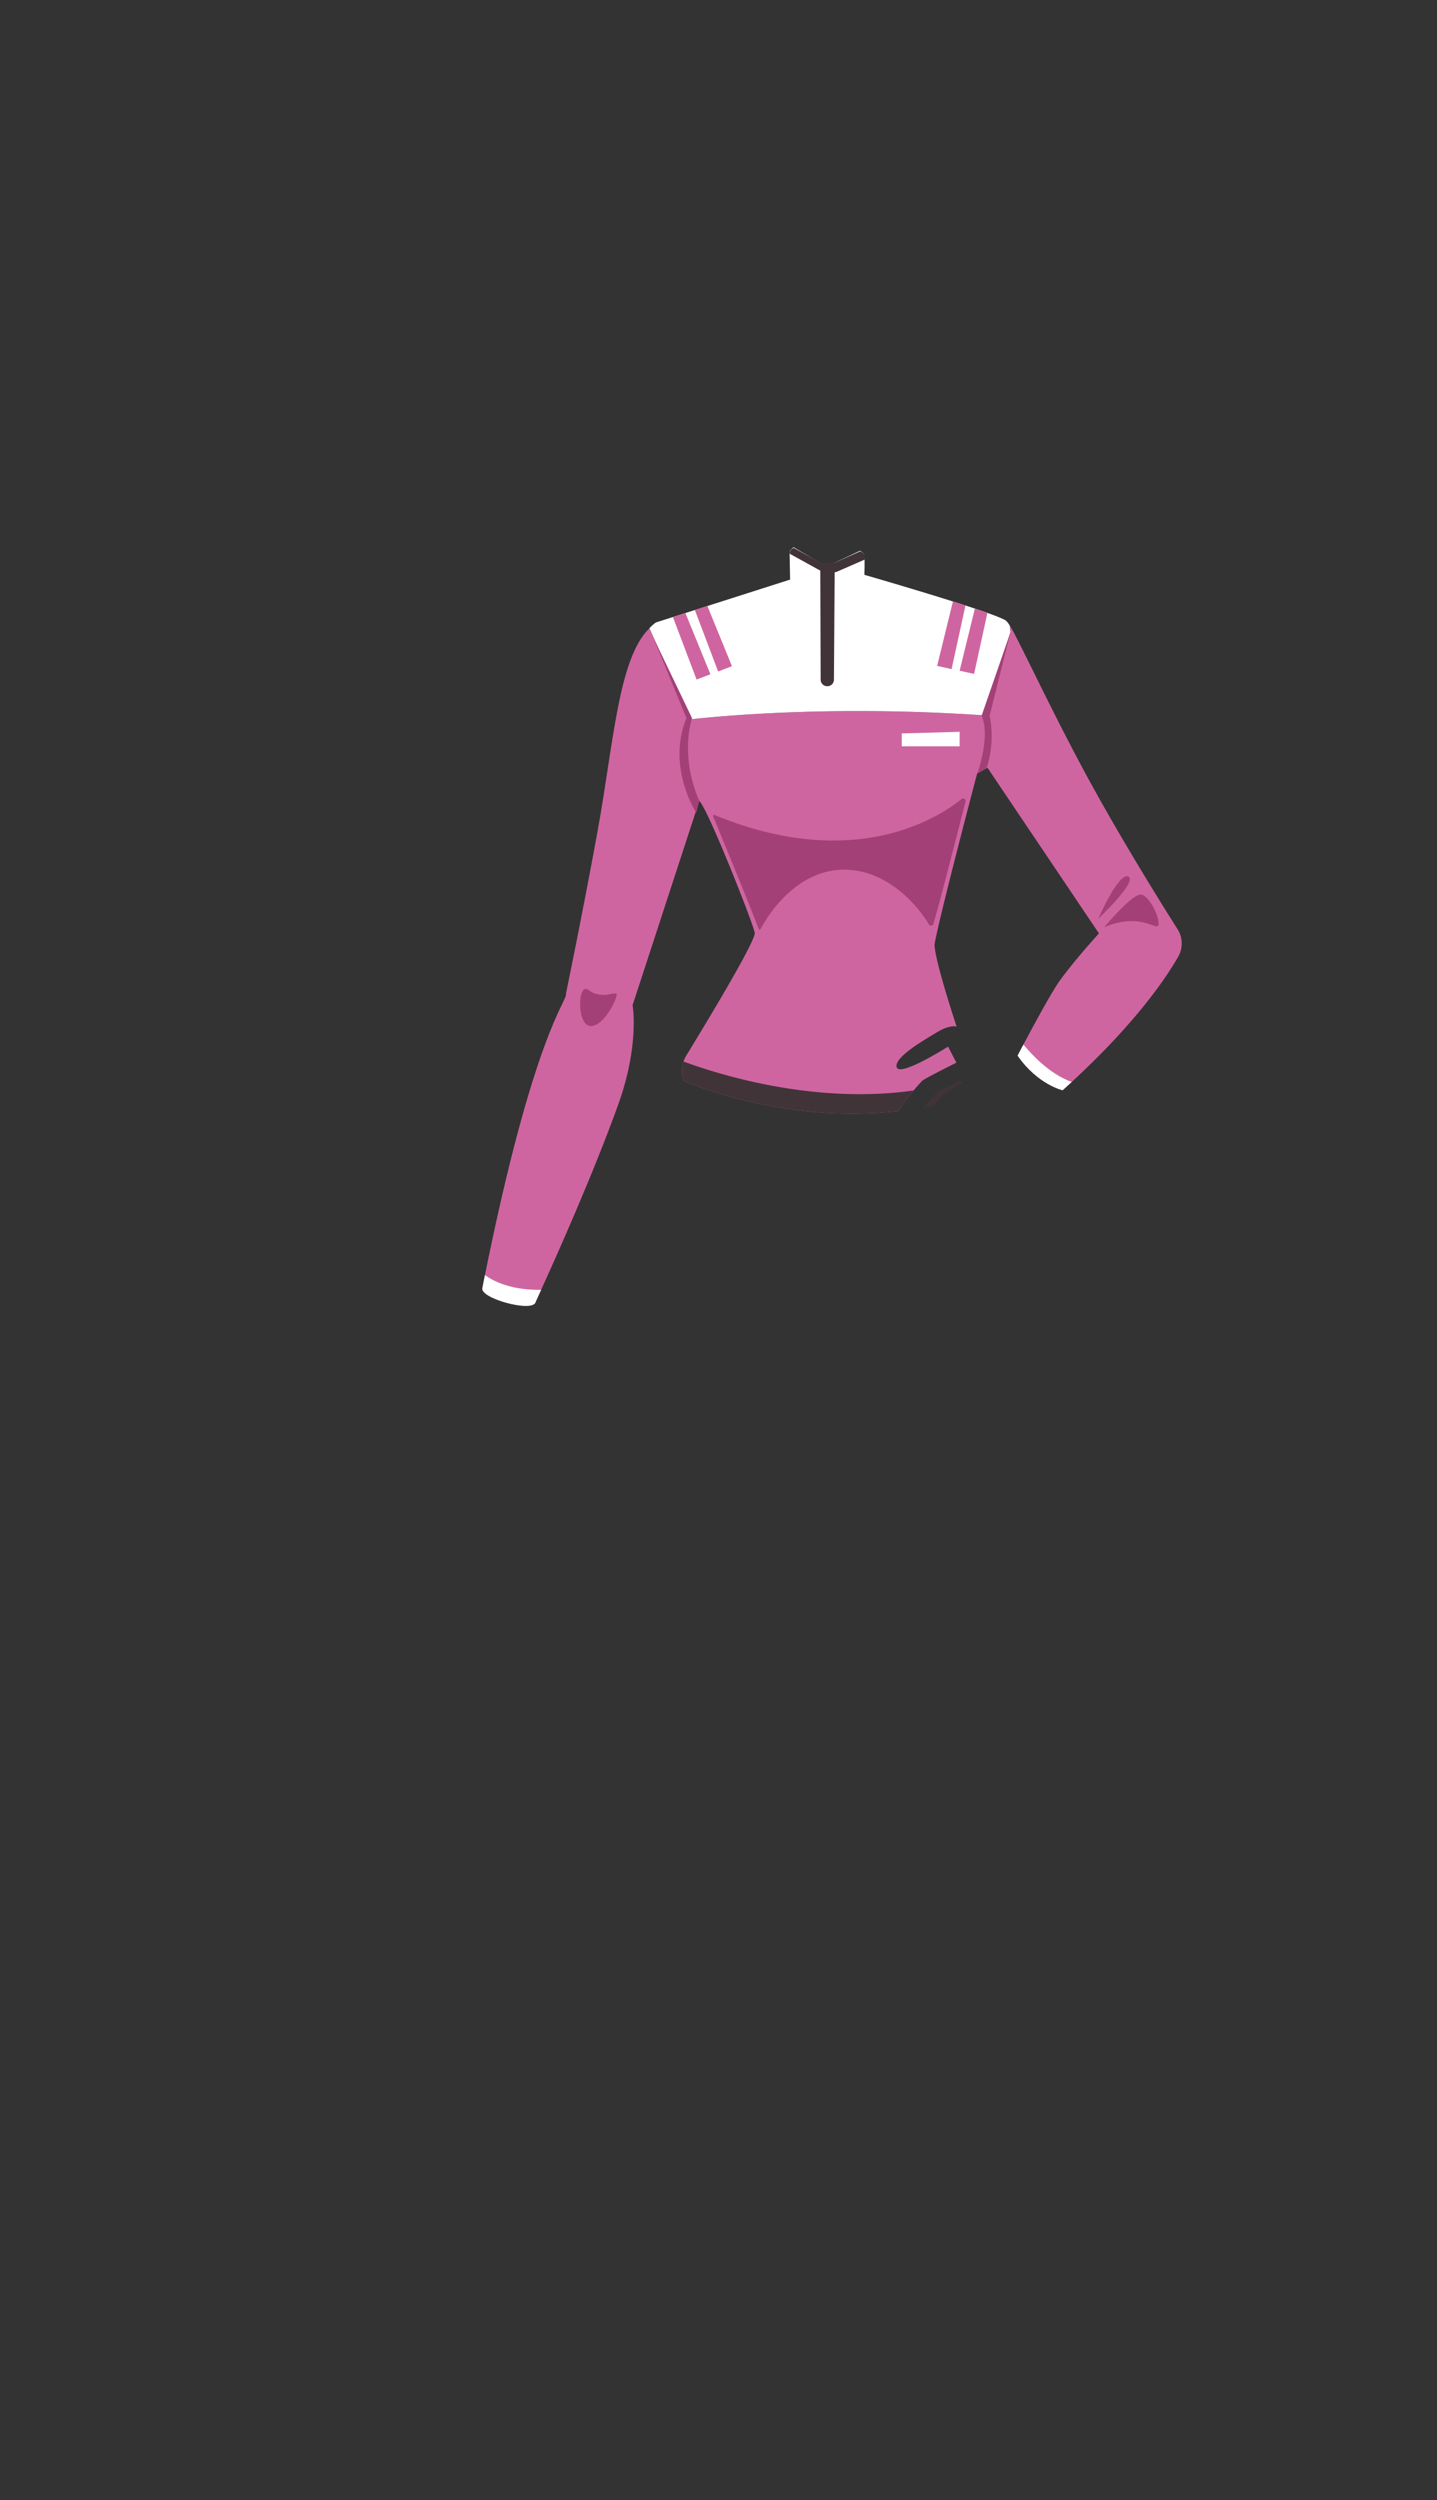 <svg xmlns="http://www.w3.org/2000/svg" xmlns:xlink="http://www.w3.org/1999/xlink" width="1262.35" height="2195.18" viewBox="0 0 1262.35 2195.18"><rect x="0" y="0" width="1262.35" height="2195.18" fill="#333333" stroke="none"/><defs><style>.a{fill:none;}.b{fill:#403439;}.c{clip-path:url(#a);}.d{fill:#cf65a0;}.e{fill:#a34077;}.f{fill:#fff;}.g{fill:#db4d5b;}</style><clipPath id="a"><path class="a" d="M1034.44,815.81c-15.57-24.55-53.61-85.58-84.62-143.63-30.25-56.64-56-112.58-62.76-123a21.48,21.48,0,0,0-3.12-4.1c-7.78-6.49-107.85-35.59-124.11-40.3.12-4.43.27-11.51.13-15.35h0c0-.21,0-.42,0-.61v-.1l0-.46a.62.62,0,0,0,0-.13c0-.12,0-.24,0-.35a.89.89,0,0,1,0-.15c0-.09,0-.18,0-.25l0-.16a.89.89,0,0,1,0-.15,1,1,0,0,0-.07-.22c-.7-1.76-3.88-3.53-3.88-3.53L733.26,494l-12,.33-24-14.1-3.64,3.53,1,.22v.1l-1,.3v.07l1,.51h0l-1,.67v0l.47,23.16,0,.09L576.18,546.53a31.31,31.31,0,0,0-5.71,5.11C543,578.29,539,653.4,524.65,731.47c-13.8,75.3-27.53,141.18-27.53,141.18,1.75,5.94-28.41,33.4-72.25,252.5l0,.11q-.57,2.85-1.15,5.74c-1.78,9,43.06,21.18,46.59,12.71a1.78,1.78,0,0,0,.08-.18l0-.08.1-.21.05-.12.14-.3.05-.12c.08-.16.16-.34.25-.54l0-.07c.83-1.82,2.33-5.11,4.36-9.59h0C488,1104.72,521.12,1030.83,543,970.06c19.06-52.94,12.7-87.53,12.7-87.53l55.45-169.68.5.8,2.64-10.41c7.06,5.64,47.3,107.29,48.71,115.76,1.15,6.9-43.59,80.76-60.23,107.93a25.58,25.58,0,0,0-3.33,8.63h0c-.11.59-.19,1.17-.26,1.76a.38.38,0,0,0,0,.1c-.07.6-.11,1.2-.13,1.79,0,0,0,.06,0,.09,0,.54,0,1.08,0,1.61,0,.1,0,.2,0,.31,0,.56.07,1.13.14,1.7a.69.69,0,0,0,0,.13c.06.5.14,1,.24,1.52,0,.13,0,.27.08.41.12.55.25,1.09.4,1.63.44,1.53,1,2.7,1.66,3,75.48,29.2,141.38,31,187.15,26A238.19,238.19,0,0,1,810,949c1.94-1.94,30.13-16,30.13-16l-7.29-14.09s-42.76,27.21-45.19,18,27.7-25.76,35.47-30.61c6.68-4.18,14.06-6.19,17.25-4.83-22.31-68.4-19.26-73.22-19.26-73.22,4.94-26.83,37.41-149.65,37.41-149.65l.23.41,3.39-1.9,4.48-2.51h0l.84-.47,97.88,145.41c4-4.32-19.45,20.83-34.35,41.41-7.23,10-23.57,40.35-32,56.22l0,0c-.16.32-.33.63-.49.94l-.12.23c-.15.27-.29.55-.43.81l-.09.17-.49.93v0l-2.44,4.64,0,.07-.7,1.34h0c-.11.2-.19.36-.25.48l0,.06,0,0,0,.07,0,0c17.65,25.41,39.53,30.35,39.53,30.35,1.51-1.36,3-2.7,4.46-4,58.77-53.56,86.06-93.88,97.18-113.35A23.43,23.43,0,0,0,1034.44,815.81Z"/></clipPath></defs><title>girl shirt G</title><rect class="a" width="1262.35" height="2195.18"/><path class="b" d="M845.49,950.93,844,949l-19.44,8.75c-4,4.13-8.89,9.62-14,14.82q4.9-.85,9.33-1.76c4.08-4.58,7.37-8,7.54-8.69C828,960.17,845.49,950.93,845.49,950.93Z"/><g class="c"><path class="d" d="M604.38,631.79c-2.25,9.09-7.88,40,9.91,71.45,7.06,5.64,47.3,107.29,48.71,115.76,1.15,6.9-43.59,80.76-60.23,107.93a24.73,24.73,0,0,0-2.84,19.69c.44,1.53,1,2.7,1.66,3,144.63,55.95,254.11,11.29,254.11,11.29,1.42,0,1.18-11.32,0-14.82-3.71-11-10.37-29.62-13.41-38.82-24.4-74-21.17-79.06-21.17-79.06,4.94-26.83,37.41-149.65,37.41-149.65l.23.41-.06-.23c16.42-33.71,6.89-50.3,6.89-50.3l.07-.25C732.72,618.94,631.23,628.73,604.38,631.79Z"/><path class="b" d="M855.31,944.89c-103.7,35.82-215.89,1.49-254.92-12.91a24.3,24.3,0,0,0-.46,14.64c.44,1.53,1,2.7,1.66,3,144.63,55.95,254.11,11.29,254.11,11.29,1.42,0,1.18-11.32,0-14.82Z"/><path class="e" d="M626.43,716.72c5.35,12.94,33.94,82.09,40,98.84a.94.94,0,0,0,1.71.11c5.13-9.66,30.14-52.1,73.51-52.1,40,0,66.95,35.21,74.31,48a2.18,2.18,0,0,0,4-.46c5.63-18.73,22.32-84.53,28.24-107.34a2.18,2.18,0,0,0-3.48-2.24c-19.34,15.68-93.77,64.85-217.07,14A.93.93,0,0,0,626.43,716.72Z"/><path class="f" d="M865.66,628.16l22-73.16-.64-5.78a21.48,21.48,0,0,0-3.12-4.1c-8.47-7.06-126.35-40.94-126.35-40.94l-1.41,6.35C754.76,519,726.53,555,726.53,555c-14.83-10.59-31.06-46.59-31.06-46.59L576.18,546.53a31.31,31.31,0,0,0-5.71,5.11l34.65,77.48s-.31.94-.74,2.67C631.23,628.73,732.72,618.94,865.66,628.16Z"/><path class="f" d="M693.59,508.84s-.36-23.65-.36-25.06,3.53-3.53,3.53-3.53l24,14.1,11.29,0,23.29-10.95s3.18,1.77,3.88,3.53,0,21.89,0,21.89S734.53,553,727.12,558.6,693.59,508.84,693.59,508.84Z"/><path class="b" d="M734.29,502.35,760,491.15a17,17,0,0,0-.3-3.8c-.7-1.66-3.88-3.33-3.88-3.33l-23.29,10.33H721.24l-24-13.32s-3.53,2-3.53,3.33c0,.2,0,.85,0,1.8L723,502.35Z"/><path class="b" d="M720.59,494.28l.33,102.53a5.67,5.67,0,0,0,5.51,5.65h.31a5.68,5.68,0,0,0,5.85-5.63l.68-102.9Z"/><path class="g" d="M730.44,655.72h0Z"/><path class="g" d="M768.33,631.9h0Z"/><path class="d" d="M887.06,549.22l.64,5.78-22.11,73.41s9.53,16.59-6.89,50.3l.06.23,8.71-4.88,97.88,145.41c4-4.32-19.45,20.83-34.35,41.41-10,13.74-37.18,66.12-37.18,66.12,17.65,25.41,39.53,30.35,39.53,30.35C995.21,901.78,1023.59,859.92,1035,840a23.43,23.43,0,0,0-.55-24.15c-15.57-24.55-53.61-85.58-84.62-143.63C919.57,615.54,893.83,559.6,887.06,549.22Z"/><path class="f" d="M899,917.1c-3.16,6-5.2,9.9-5.2,9.9,17.65,25.41,39.53,30.35,39.53,30.35,2.78-2.5,5.47-5,8.12-7.4C924.78,943.9,910.55,930.83,899,917.1Z"/><path class="e" d="M970.06,814.06s25.41-30.71,32.82-28.59,15.88,20.12,14.82,26.47S1002.88,800.29,970.06,814.06Z"/><path class="e" d="M964.76,806.65s18-41.3,26.47-37.06S964.76,806.65,964.76,806.65Z"/><polygon class="a" points="858.76 678.94 858.82 678.91 858.7 678.71 858.76 678.94"/><path class="e" d="M887.7,555l-25.41,73.41c8,17.88-3.59,50.3-3.59,50.3l.12.2,7.81-4.38a91.1,91.1,0,0,0,2.72-46.12Z"/><path class="d" d="M605.12,629.12l-34.65-77.48C543,578.29,539,653.4,524.65,731.47c-13.8,75.3-27.53,141.18-27.53,141.18,1.76,6-28.94,33.88-73.42,258.35-1.78,9,43.06,21.18,46.59,12.71,1.11-2.65,45.57-98.26,72.71-173.65,19.06-52.94,12.7-87.53,12.7-87.53l58.59-179.29C593.12,665.82,605.12,629.12,605.12,629.12Z"/><path class="f" d="M426,1119.57q-1.14,5.63-2.29,11.43c-1.78,9,43.06,21.18,46.59,12.71.22-.52,2.07-4.54,5.1-11.22C457.91,1132.64,440,1129.43,426,1119.57Z"/><path class="e" d="M574.06,559.94l33.88,70.59s-11.29,31.76,6.35,72.71l-2.64,10.41s-26.3-40.06-8.65-83.12Z"/><path class="e" d="M538.06,872.29s-11.65,4.24-21.18-3.17-10.59,31.76,2.12,31.76,25.41-28.59,22.23-28.59"/><polygon class="f" points="792.17 643.94 843 642.53 843 655.24 792.17 655.24 792.17 643.94"/><polygon class="d" points="841.59 509.82 823.23 584.65 835.94 587.47 852.88 509.82 841.59 509.82"/><polygon class="d" points="861.35 514.06 843 588.88 855.7 591.71 872.65 514.06 861.35 514.06"/><polygon class="d" points="613.86 513.57 643 584.89 630.85 589.55 602.69 515.23 613.86 513.57"/><polygon class="d" points="594.93 520.66 624.07 591.98 611.92 596.64 583.76 522.32 594.93 520.66"/></g></svg>